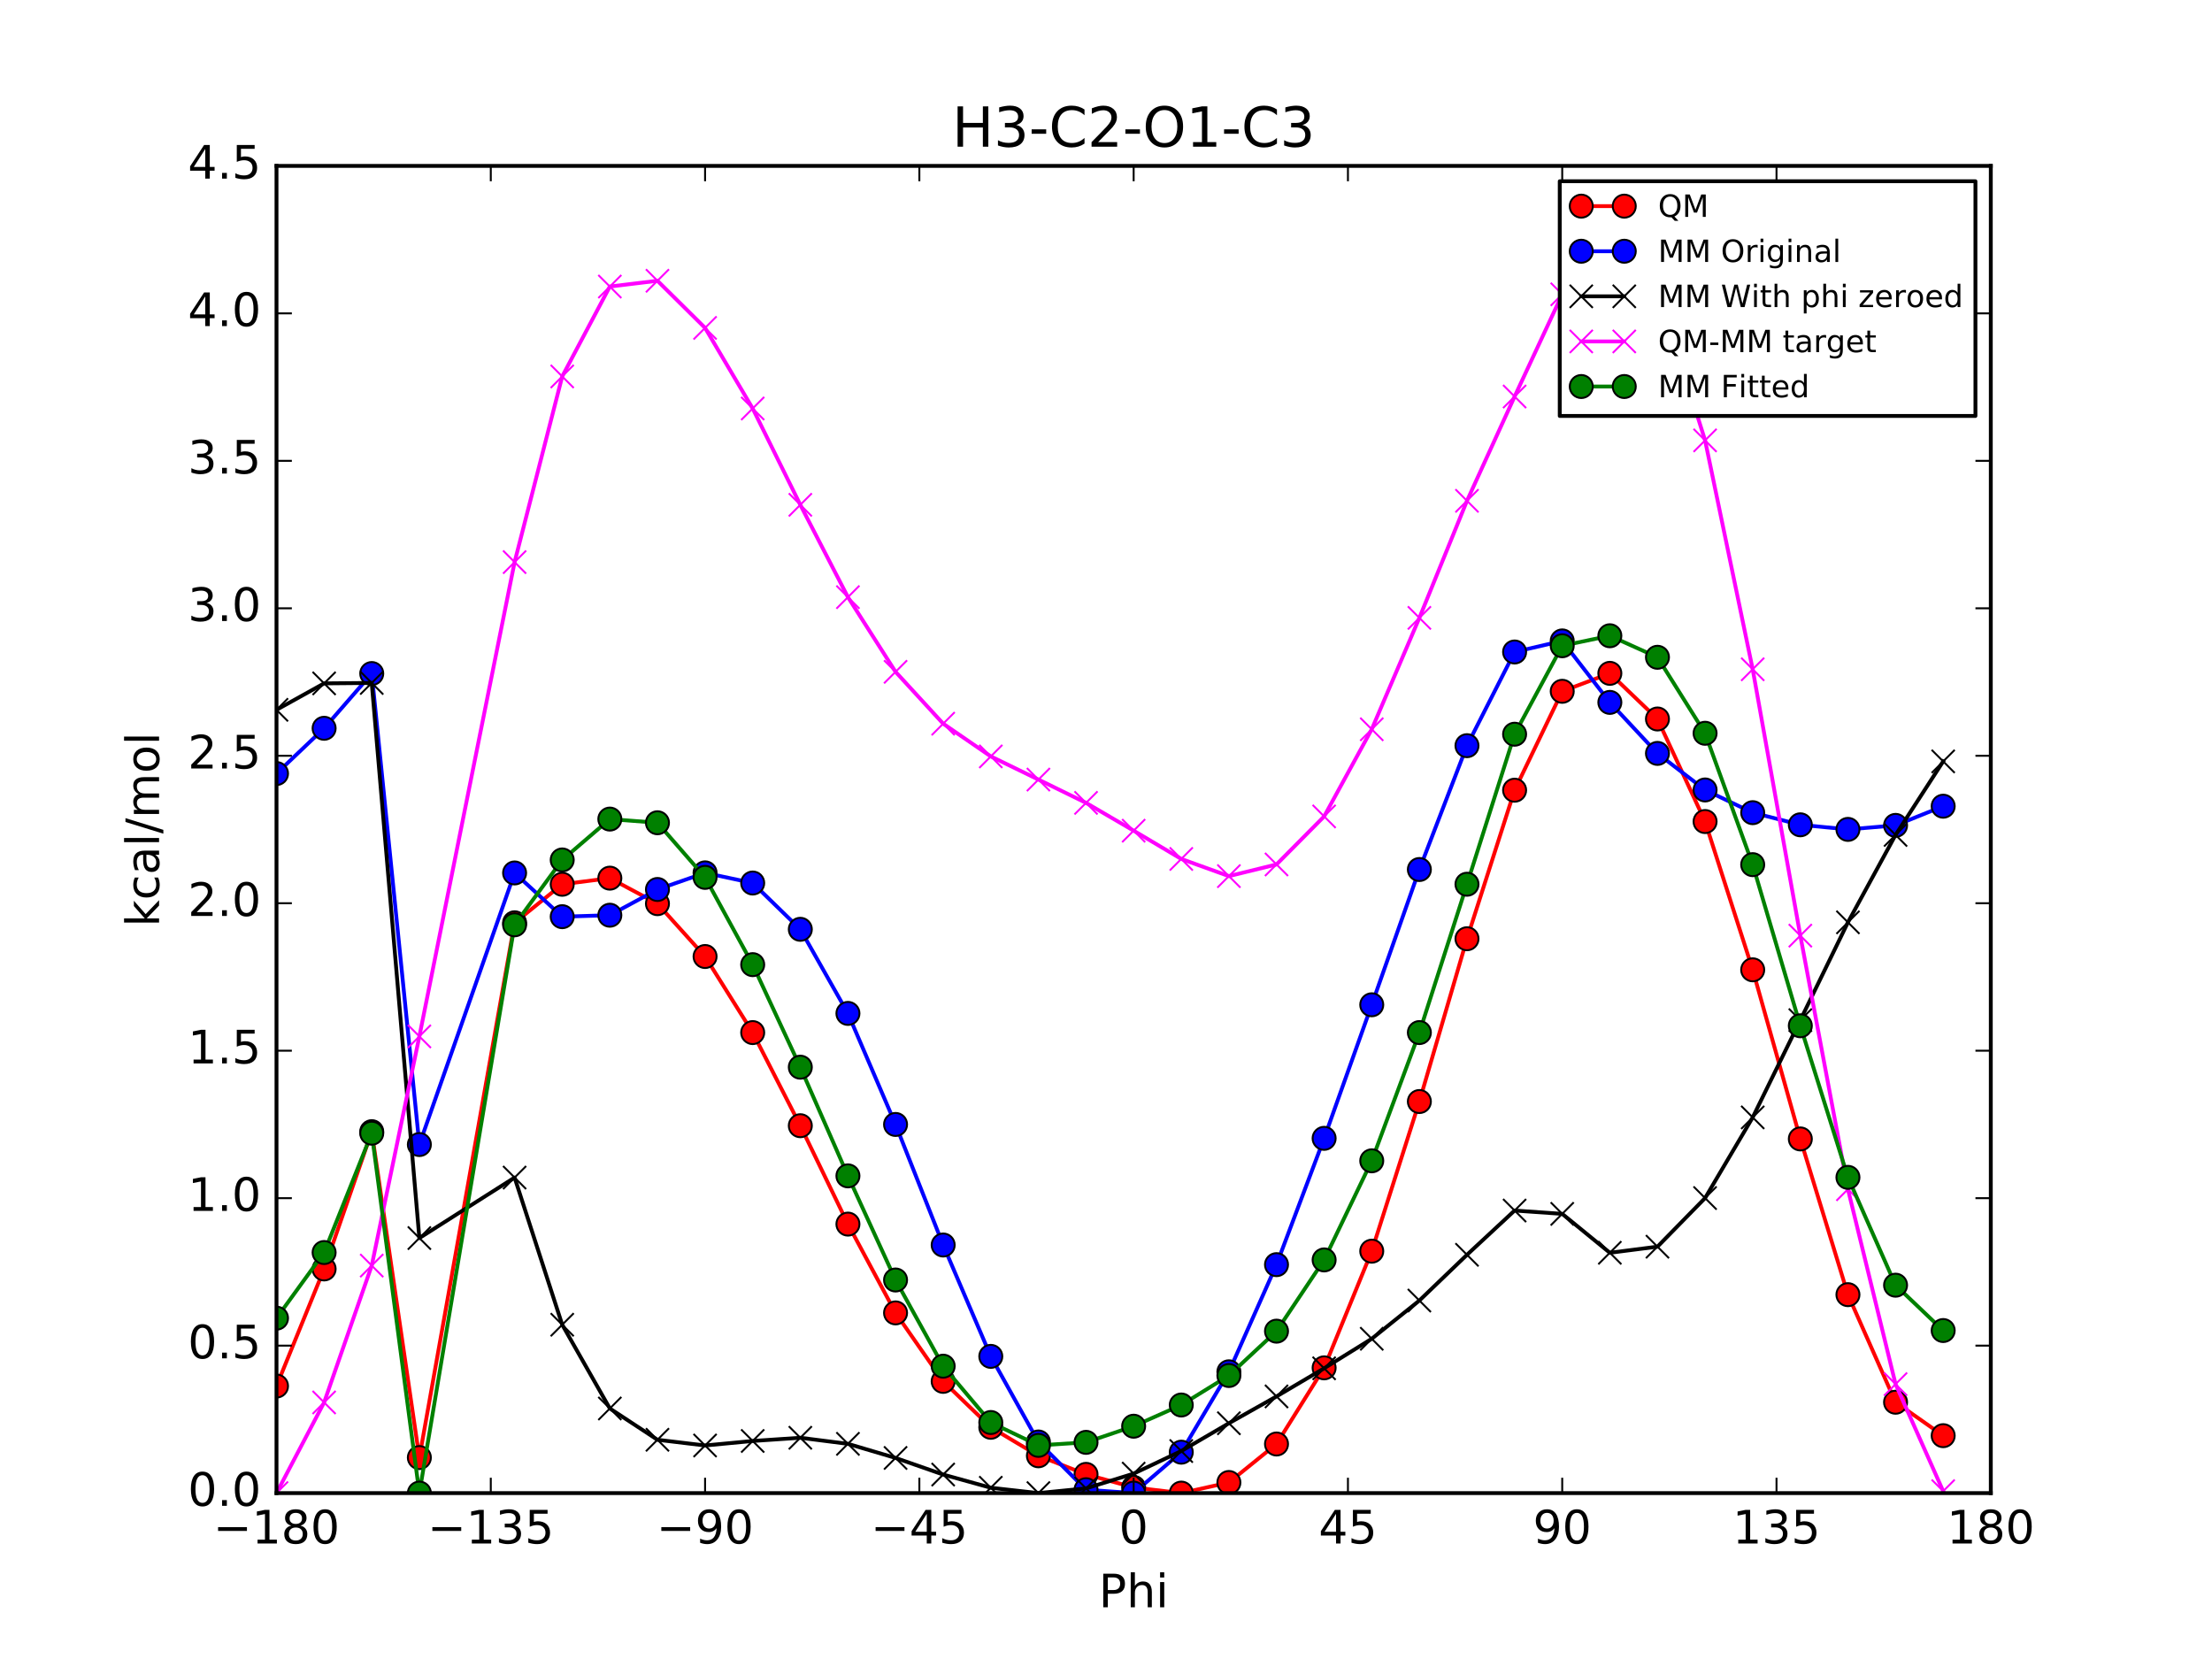 <?xml version="1.0" encoding="utf-8" standalone="no"?>
<!DOCTYPE svg PUBLIC "-//W3C//DTD SVG 1.1//EN"
  "http://www.w3.org/Graphics/SVG/1.1/DTD/svg11.dtd">
<!-- Created with matplotlib (http://matplotlib.org/) -->
<svg height="432pt" version="1.1" viewBox="0 0 576 432" width="576pt" xmlns="http://www.w3.org/2000/svg" xmlns:xlink="http://www.w3.org/1999/xlink">
 <defs>
  <style type="text/css">
*{stroke-linecap:butt;stroke-linejoin:round;stroke-miterlimit:100000;}
  </style>
 </defs>
 <g id="figure_1">
  <g id="patch_1">
   <path d="M 0 432 
L 576 432 
L 576 0 
L 0 0 
z
" style="fill:#ffffff;"/>
  </g>
  <g id="axes_1">
   <g id="patch_2">
    <path d="M 72 388.8 
L 518.4 388.8 
L 518.4 43.2 
L 72 43.2 
z
" style="fill:#ffffff;"/>
   </g>
   <g id="line2d_1">
    <path clip-path="url(#p17b19ca333)" d="M 72 360.924 
L 84.4 330.429 
L 96.8 294.682 
L 109.2 379.556 
L 134 240.294 
L 146.4 230.264 
L 158.8 228.669 
L 171.2 235.312 
L 183.6 249.072 
L 196 268.882 
L 208.4 293.134 
L 220.8 318.754 
L 233.2 341.876 
L 245.6 359.703 
L 258 371.662 
L 270.4 379.085 
L 282.8 383.923 
L 295.199 387.325 
L 307.6 388.8 
L 320 386.038 
L 332.4 376.016 
L 344.8 356.185 
L 357.2 325.803 
L 369.6 286.836 
L 382 244.446 
L 394.4 205.765 
L 406.8 180.012 
L 419.2 175.339 
L 431.6 187.221 
L 444 213.928 
L 456.4 252.538 
L 468.8 296.575 
L 481.2 337.127 
L 493.6 365.136 
L 506 373.846 
" style="fill:none;stroke:#ff0000;stroke-linecap:square;"/>
    <defs>
     <path d="M 0 3 
C 0.796 3 1.559 2.684 2.121 2.121 
C 2.684 1.559 3 0.796 3 0 
C 3 -0.796 2.684 -1.559 2.121 -2.121 
C 1.559 -2.684 0.796 -3 0 -3 
C -0.796 -3 -1.559 -2.684 -2.121 -2.121 
C -2.684 -1.559 -3 -0.796 -3 0 
C -3 0.796 -2.684 1.559 -2.121 2.121 
C -1.559 2.684 -0.796 3 0 3 
z
" id="mba917c1500" style="stroke:#000000;stroke-width:0.5;"/>
    </defs>
    <g clip-path="url(#p17b19ca333)">
     <use style="fill:#ff0000;stroke:#000000;stroke-width:0.5;" x="72" xlink:href="#mba917c1500" y="360.924"/>
     <use style="fill:#ff0000;stroke:#000000;stroke-width:0.5;" x="84.4" xlink:href="#mba917c1500" y="330.429"/>
     <use style="fill:#ff0000;stroke:#000000;stroke-width:0.5;" x="96.8" xlink:href="#mba917c1500" y="294.682"/>
     <use style="fill:#ff0000;stroke:#000000;stroke-width:0.5;" x="109.2" xlink:href="#mba917c1500" y="379.556"/>
     <use style="fill:#ff0000;stroke:#000000;stroke-width:0.5;" x="134" xlink:href="#mba917c1500" y="240.294"/>
     <use style="fill:#ff0000;stroke:#000000;stroke-width:0.5;" x="146.4" xlink:href="#mba917c1500" y="230.264"/>
     <use style="fill:#ff0000;stroke:#000000;stroke-width:0.5;" x="158.8" xlink:href="#mba917c1500" y="228.669"/>
     <use style="fill:#ff0000;stroke:#000000;stroke-width:0.5;" x="171.2" xlink:href="#mba917c1500" y="235.312"/>
     <use style="fill:#ff0000;stroke:#000000;stroke-width:0.5;" x="183.6" xlink:href="#mba917c1500" y="249.072"/>
     <use style="fill:#ff0000;stroke:#000000;stroke-width:0.5;" x="196" xlink:href="#mba917c1500" y="268.882"/>
     <use style="fill:#ff0000;stroke:#000000;stroke-width:0.5;" x="208.4" xlink:href="#mba917c1500" y="293.134"/>
     <use style="fill:#ff0000;stroke:#000000;stroke-width:0.5;" x="220.8" xlink:href="#mba917c1500" y="318.754"/>
     <use style="fill:#ff0000;stroke:#000000;stroke-width:0.5;" x="233.2" xlink:href="#mba917c1500" y="341.876"/>
     <use style="fill:#ff0000;stroke:#000000;stroke-width:0.5;" x="245.6" xlink:href="#mba917c1500" y="359.703"/>
     <use style="fill:#ff0000;stroke:#000000;stroke-width:0.5;" x="258" xlink:href="#mba917c1500" y="371.662"/>
     <use style="fill:#ff0000;stroke:#000000;stroke-width:0.5;" x="270.4" xlink:href="#mba917c1500" y="379.085"/>
     <use style="fill:#ff0000;stroke:#000000;stroke-width:0.5;" x="282.8" xlink:href="#mba917c1500" y="383.923"/>
     <use style="fill:#ff0000;stroke:#000000;stroke-width:0.5;" x="295.199" xlink:href="#mba917c1500" y="387.325"/>
     <use style="fill:#ff0000;stroke:#000000;stroke-width:0.5;" x="307.6" xlink:href="#mba917c1500" y="388.8"/>
     <use style="fill:#ff0000;stroke:#000000;stroke-width:0.5;" x="320" xlink:href="#mba917c1500" y="386.038"/>
     <use style="fill:#ff0000;stroke:#000000;stroke-width:0.5;" x="332.4" xlink:href="#mba917c1500" y="376.016"/>
     <use style="fill:#ff0000;stroke:#000000;stroke-width:0.5;" x="344.8" xlink:href="#mba917c1500" y="356.185"/>
     <use style="fill:#ff0000;stroke:#000000;stroke-width:0.5;" x="357.2" xlink:href="#mba917c1500" y="325.803"/>
     <use style="fill:#ff0000;stroke:#000000;stroke-width:0.5;" x="369.6" xlink:href="#mba917c1500" y="286.836"/>
     <use style="fill:#ff0000;stroke:#000000;stroke-width:0.5;" x="382" xlink:href="#mba917c1500" y="244.446"/>
     <use style="fill:#ff0000;stroke:#000000;stroke-width:0.5;" x="394.4" xlink:href="#mba917c1500" y="205.765"/>
     <use style="fill:#ff0000;stroke:#000000;stroke-width:0.5;" x="406.8" xlink:href="#mba917c1500" y="180.012"/>
     <use style="fill:#ff0000;stroke:#000000;stroke-width:0.5;" x="419.2" xlink:href="#mba917c1500" y="175.339"/>
     <use style="fill:#ff0000;stroke:#000000;stroke-width:0.5;" x="431.6" xlink:href="#mba917c1500" y="187.221"/>
     <use style="fill:#ff0000;stroke:#000000;stroke-width:0.5;" x="444" xlink:href="#mba917c1500" y="213.928"/>
     <use style="fill:#ff0000;stroke:#000000;stroke-width:0.5;" x="456.4" xlink:href="#mba917c1500" y="252.538"/>
     <use style="fill:#ff0000;stroke:#000000;stroke-width:0.5;" x="468.8" xlink:href="#mba917c1500" y="296.575"/>
     <use style="fill:#ff0000;stroke:#000000;stroke-width:0.5;" x="481.2" xlink:href="#mba917c1500" y="337.127"/>
     <use style="fill:#ff0000;stroke:#000000;stroke-width:0.5;" x="493.6" xlink:href="#mba917c1500" y="365.136"/>
     <use style="fill:#ff0000;stroke:#000000;stroke-width:0.5;" x="506" xlink:href="#mba917c1500" y="373.846"/>
    </g>
   </g>
   <g id="line2d_2">
    <path clip-path="url(#p17b19ca333)" d="M 72 201.429 
L 84.4 189.643 
L 96.8 175.389 
L 109.2 298.036 
L 134 227.315 
L 146.4 238.702 
L 158.8 238.32 
L 171.2 231.618 
L 183.6 227.289 
L 196 229.938 
L 208.4 241.99 
L 220.8 263.89 
L 233.2 292.806 
L 245.6 324.2 
L 258 353.198 
L 270.4 375.49 
L 282.8 387.918 
L 295.199 388.8 
L 307.6 378.143 
L 320 357.213 
L 332.4 329.312 
L 344.8 296.419 
L 357.2 261.642 
L 369.6 226.42 
L 382 194.174 
L 394.4 169.775 
L 406.8 166.892 
L 419.2 182.9 
L 431.6 196.183 
L 444 205.704 
L 456.4 211.618 
L 468.8 214.778 
L 481.2 215.973 
L 493.6 214.929 
L 506 209.933 
" style="fill:none;stroke:#0000ff;stroke-linecap:square;"/>
    <defs>
     <path d="M 0 3 
C 0.796 3 1.559 2.684 2.121 2.121 
C 2.684 1.559 3 0.796 3 0 
C 3 -0.796 2.684 -1.559 2.121 -2.121 
C 1.559 -2.684 0.796 -3 0 -3 
C -0.796 -3 -1.559 -2.684 -2.121 -2.121 
C -2.684 -1.559 -3 -0.796 -3 0 
C -3 0.796 -2.684 1.559 -2.121 2.121 
C -1.559 2.684 -0.796 3 0 3 
z
" id="m00a9b802d9" style="stroke:#000000;stroke-width:0.5;"/>
    </defs>
    <g clip-path="url(#p17b19ca333)">
     <use style="fill:#0000ff;stroke:#000000;stroke-width:0.5;" x="72" xlink:href="#m00a9b802d9" y="201.429"/>
     <use style="fill:#0000ff;stroke:#000000;stroke-width:0.5;" x="84.4" xlink:href="#m00a9b802d9" y="189.643"/>
     <use style="fill:#0000ff;stroke:#000000;stroke-width:0.5;" x="96.8" xlink:href="#m00a9b802d9" y="175.389"/>
     <use style="fill:#0000ff;stroke:#000000;stroke-width:0.5;" x="109.2" xlink:href="#m00a9b802d9" y="298.036"/>
     <use style="fill:#0000ff;stroke:#000000;stroke-width:0.5;" x="134" xlink:href="#m00a9b802d9" y="227.315"/>
     <use style="fill:#0000ff;stroke:#000000;stroke-width:0.5;" x="146.4" xlink:href="#m00a9b802d9" y="238.702"/>
     <use style="fill:#0000ff;stroke:#000000;stroke-width:0.5;" x="158.8" xlink:href="#m00a9b802d9" y="238.32"/>
     <use style="fill:#0000ff;stroke:#000000;stroke-width:0.5;" x="171.2" xlink:href="#m00a9b802d9" y="231.618"/>
     <use style="fill:#0000ff;stroke:#000000;stroke-width:0.5;" x="183.6" xlink:href="#m00a9b802d9" y="227.289"/>
     <use style="fill:#0000ff;stroke:#000000;stroke-width:0.5;" x="196" xlink:href="#m00a9b802d9" y="229.938"/>
     <use style="fill:#0000ff;stroke:#000000;stroke-width:0.5;" x="208.4" xlink:href="#m00a9b802d9" y="241.99"/>
     <use style="fill:#0000ff;stroke:#000000;stroke-width:0.5;" x="220.8" xlink:href="#m00a9b802d9" y="263.89"/>
     <use style="fill:#0000ff;stroke:#000000;stroke-width:0.5;" x="233.2" xlink:href="#m00a9b802d9" y="292.806"/>
     <use style="fill:#0000ff;stroke:#000000;stroke-width:0.5;" x="245.6" xlink:href="#m00a9b802d9" y="324.2"/>
     <use style="fill:#0000ff;stroke:#000000;stroke-width:0.5;" x="258" xlink:href="#m00a9b802d9" y="353.198"/>
     <use style="fill:#0000ff;stroke:#000000;stroke-width:0.5;" x="270.4" xlink:href="#m00a9b802d9" y="375.49"/>
     <use style="fill:#0000ff;stroke:#000000;stroke-width:0.5;" x="282.8" xlink:href="#m00a9b802d9" y="387.918"/>
     <use style="fill:#0000ff;stroke:#000000;stroke-width:0.5;" x="295.199" xlink:href="#m00a9b802d9" y="388.8"/>
     <use style="fill:#0000ff;stroke:#000000;stroke-width:0.5;" x="307.6" xlink:href="#m00a9b802d9" y="378.143"/>
     <use style="fill:#0000ff;stroke:#000000;stroke-width:0.5;" x="320" xlink:href="#m00a9b802d9" y="357.213"/>
     <use style="fill:#0000ff;stroke:#000000;stroke-width:0.5;" x="332.4" xlink:href="#m00a9b802d9" y="329.312"/>
     <use style="fill:#0000ff;stroke:#000000;stroke-width:0.5;" x="344.8" xlink:href="#m00a9b802d9" y="296.419"/>
     <use style="fill:#0000ff;stroke:#000000;stroke-width:0.5;" x="357.2" xlink:href="#m00a9b802d9" y="261.642"/>
     <use style="fill:#0000ff;stroke:#000000;stroke-width:0.5;" x="369.6" xlink:href="#m00a9b802d9" y="226.42"/>
     <use style="fill:#0000ff;stroke:#000000;stroke-width:0.5;" x="382" xlink:href="#m00a9b802d9" y="194.174"/>
     <use style="fill:#0000ff;stroke:#000000;stroke-width:0.5;" x="394.4" xlink:href="#m00a9b802d9" y="169.775"/>
     <use style="fill:#0000ff;stroke:#000000;stroke-width:0.5;" x="406.8" xlink:href="#m00a9b802d9" y="166.892"/>
     <use style="fill:#0000ff;stroke:#000000;stroke-width:0.5;" x="419.2" xlink:href="#m00a9b802d9" y="182.9"/>
     <use style="fill:#0000ff;stroke:#000000;stroke-width:0.5;" x="431.6" xlink:href="#m00a9b802d9" y="196.183"/>
     <use style="fill:#0000ff;stroke:#000000;stroke-width:0.5;" x="444" xlink:href="#m00a9b802d9" y="205.704"/>
     <use style="fill:#0000ff;stroke:#000000;stroke-width:0.5;" x="456.4" xlink:href="#m00a9b802d9" y="211.618"/>
     <use style="fill:#0000ff;stroke:#000000;stroke-width:0.5;" x="468.8" xlink:href="#m00a9b802d9" y="214.778"/>
     <use style="fill:#0000ff;stroke:#000000;stroke-width:0.5;" x="481.2" xlink:href="#m00a9b802d9" y="215.973"/>
     <use style="fill:#0000ff;stroke:#000000;stroke-width:0.5;" x="493.6" xlink:href="#m00a9b802d9" y="214.929"/>
     <use style="fill:#0000ff;stroke:#000000;stroke-width:0.5;" x="506" xlink:href="#m00a9b802d9" y="209.933"/>
    </g>
   </g>
   <g id="line2d_3">
    <path clip-path="url(#p17b19ca333)" d="M 72 184.835 
L 84.4 177.95 
L 96.8 177.838 
L 109.2 322.389 
L 134 306.636 
L 146.4 344.954 
L 158.8 366.765 
L 171.2 374.913 
L 183.6 376.399 
L 196 375.226 
L 208.4 374.391 
L 220.8 375.971 
L 233.2 379.644 
L 245.6 383.971 
L 258 387.408 
L 270.4 388.8 
L 282.8 387.571 
L 295.199 383.73 
L 307.6 377.846 
L 320 370.609 
L 332.4 363.624 
L 344.8 356.303 
L 357.2 348.611 
L 369.6 338.654 
L 382 326.749 
L 394.4 315.221 
L 406.8 316.087 
L 419.2 326.219 
L 431.6 324.632 
L 444 311.969 
L 456.4 290.969 
L 468.8 265.651 
L 481.2 240.17 
L 493.6 217.418 
L 506 198.263 
" style="fill:none;stroke:#000000;stroke-linecap:square;"/>
    <defs>
     <path d="M -3 3 
L 3 -3 
M -3 -3 
L 3 3 
" id="mcb3416c74b" style="stroke:#000000;stroke-width:0.5;"/>
    </defs>
    <g clip-path="url(#p17b19ca333)">
     <use style="stroke:#000000;stroke-width:0.5;" x="72" xlink:href="#mcb3416c74b" y="184.835"/>
     <use style="stroke:#000000;stroke-width:0.5;" x="84.4" xlink:href="#mcb3416c74b" y="177.95"/>
     <use style="stroke:#000000;stroke-width:0.5;" x="96.8" xlink:href="#mcb3416c74b" y="177.838"/>
     <use style="stroke:#000000;stroke-width:0.5;" x="109.2" xlink:href="#mcb3416c74b" y="322.389"/>
     <use style="stroke:#000000;stroke-width:0.5;" x="134" xlink:href="#mcb3416c74b" y="306.636"/>
     <use style="stroke:#000000;stroke-width:0.5;" x="146.4" xlink:href="#mcb3416c74b" y="344.954"/>
     <use style="stroke:#000000;stroke-width:0.5;" x="158.8" xlink:href="#mcb3416c74b" y="366.765"/>
     <use style="stroke:#000000;stroke-width:0.5;" x="171.2" xlink:href="#mcb3416c74b" y="374.913"/>
     <use style="stroke:#000000;stroke-width:0.5;" x="183.6" xlink:href="#mcb3416c74b" y="376.399"/>
     <use style="stroke:#000000;stroke-width:0.5;" x="196" xlink:href="#mcb3416c74b" y="375.226"/>
     <use style="stroke:#000000;stroke-width:0.5;" x="208.4" xlink:href="#mcb3416c74b" y="374.391"/>
     <use style="stroke:#000000;stroke-width:0.5;" x="220.8" xlink:href="#mcb3416c74b" y="375.971"/>
     <use style="stroke:#000000;stroke-width:0.5;" x="233.2" xlink:href="#mcb3416c74b" y="379.644"/>
     <use style="stroke:#000000;stroke-width:0.5;" x="245.6" xlink:href="#mcb3416c74b" y="383.971"/>
     <use style="stroke:#000000;stroke-width:0.5;" x="258" xlink:href="#mcb3416c74b" y="387.408"/>
     <use style="stroke:#000000;stroke-width:0.5;" x="270.4" xlink:href="#mcb3416c74b" y="388.8"/>
     <use style="stroke:#000000;stroke-width:0.5;" x="282.8" xlink:href="#mcb3416c74b" y="387.571"/>
     <use style="stroke:#000000;stroke-width:0.5;" x="295.199" xlink:href="#mcb3416c74b" y="383.73"/>
     <use style="stroke:#000000;stroke-width:0.5;" x="307.6" xlink:href="#mcb3416c74b" y="377.846"/>
     <use style="stroke:#000000;stroke-width:0.5;" x="320" xlink:href="#mcb3416c74b" y="370.609"/>
     <use style="stroke:#000000;stroke-width:0.5;" x="332.4" xlink:href="#mcb3416c74b" y="363.624"/>
     <use style="stroke:#000000;stroke-width:0.5;" x="344.8" xlink:href="#mcb3416c74b" y="356.303"/>
     <use style="stroke:#000000;stroke-width:0.5;" x="357.2" xlink:href="#mcb3416c74b" y="348.611"/>
     <use style="stroke:#000000;stroke-width:0.5;" x="369.6" xlink:href="#mcb3416c74b" y="338.654"/>
     <use style="stroke:#000000;stroke-width:0.5;" x="382" xlink:href="#mcb3416c74b" y="326.749"/>
     <use style="stroke:#000000;stroke-width:0.5;" x="394.4" xlink:href="#mcb3416c74b" y="315.221"/>
     <use style="stroke:#000000;stroke-width:0.5;" x="406.8" xlink:href="#mcb3416c74b" y="316.087"/>
     <use style="stroke:#000000;stroke-width:0.5;" x="419.2" xlink:href="#mcb3416c74b" y="326.219"/>
     <use style="stroke:#000000;stroke-width:0.5;" x="431.6" xlink:href="#mcb3416c74b" y="324.632"/>
     <use style="stroke:#000000;stroke-width:0.5;" x="444" xlink:href="#mcb3416c74b" y="311.969"/>
     <use style="stroke:#000000;stroke-width:0.5;" x="456.4" xlink:href="#mcb3416c74b" y="290.969"/>
     <use style="stroke:#000000;stroke-width:0.5;" x="468.8" xlink:href="#mcb3416c74b" y="265.651"/>
     <use style="stroke:#000000;stroke-width:0.5;" x="481.2" xlink:href="#mcb3416c74b" y="240.17"/>
     <use style="stroke:#000000;stroke-width:0.5;" x="493.6" xlink:href="#mcb3416c74b" y="217.418"/>
     <use style="stroke:#000000;stroke-width:0.5;" x="506" xlink:href="#mcb3416c74b" y="198.263"/>
    </g>
   </g>
   <g id="line2d_4">
    <path clip-path="url(#p17b19ca333)" d="M 72 388.8 
L 84.4 365.191 
L 96.8 329.557 
L 109.2 269.879 
L 134 146.37 
L 146.4 98.022 
L 158.8 74.615 
L 171.2 73.11 
L 183.6 85.385 
L 196 106.368 
L 208.4 131.455 
L 220.8 155.495 
L 233.2 174.943 
L 245.6 188.444 
L 258 196.966 
L 270.4 202.997 
L 282.8 209.064 
L 295.199 216.306 
L 307.6 223.666 
L 320 228.142 
L 332.4 225.103 
L 344.8 212.594 
L 357.2 189.904 
L 369.6 160.894 
L 382 130.408 
L 394.4 103.255 
L 406.8 76.637 
L 419.2 61.832 
L 431.6 75.301 
L 444 114.671 
L 456.4 174.281 
L 468.8 243.636 
L 481.2 309.668 
L 493.6 360.429 
L 506 388.295 
" style="fill:none;stroke:#ff00ff;stroke-linecap:square;"/>
    <defs>
     <path d="M -3 3 
L 3 -3 
M -3 -3 
L 3 3 
" id="mcf1b76f864" style="stroke:#ff00ff;stroke-width:0.5;"/>
    </defs>
    <g clip-path="url(#p17b19ca333)">
     <use style="fill:#ff00ff;stroke:#ff00ff;stroke-width:0.5;" x="72" xlink:href="#mcf1b76f864" y="388.8"/>
     <use style="fill:#ff00ff;stroke:#ff00ff;stroke-width:0.5;" x="84.4" xlink:href="#mcf1b76f864" y="365.191"/>
     <use style="fill:#ff00ff;stroke:#ff00ff;stroke-width:0.5;" x="96.8" xlink:href="#mcf1b76f864" y="329.557"/>
     <use style="fill:#ff00ff;stroke:#ff00ff;stroke-width:0.5;" x="109.2" xlink:href="#mcf1b76f864" y="269.879"/>
     <use style="fill:#ff00ff;stroke:#ff00ff;stroke-width:0.5;" x="134" xlink:href="#mcf1b76f864" y="146.37"/>
     <use style="fill:#ff00ff;stroke:#ff00ff;stroke-width:0.5;" x="146.4" xlink:href="#mcf1b76f864" y="98.022"/>
     <use style="fill:#ff00ff;stroke:#ff00ff;stroke-width:0.5;" x="158.8" xlink:href="#mcf1b76f864" y="74.615"/>
     <use style="fill:#ff00ff;stroke:#ff00ff;stroke-width:0.5;" x="171.2" xlink:href="#mcf1b76f864" y="73.11"/>
     <use style="fill:#ff00ff;stroke:#ff00ff;stroke-width:0.5;" x="183.6" xlink:href="#mcf1b76f864" y="85.385"/>
     <use style="fill:#ff00ff;stroke:#ff00ff;stroke-width:0.5;" x="196" xlink:href="#mcf1b76f864" y="106.368"/>
     <use style="fill:#ff00ff;stroke:#ff00ff;stroke-width:0.5;" x="208.4" xlink:href="#mcf1b76f864" y="131.455"/>
     <use style="fill:#ff00ff;stroke:#ff00ff;stroke-width:0.5;" x="220.8" xlink:href="#mcf1b76f864" y="155.495"/>
     <use style="fill:#ff00ff;stroke:#ff00ff;stroke-width:0.5;" x="233.2" xlink:href="#mcf1b76f864" y="174.943"/>
     <use style="fill:#ff00ff;stroke:#ff00ff;stroke-width:0.5;" x="245.6" xlink:href="#mcf1b76f864" y="188.444"/>
     <use style="fill:#ff00ff;stroke:#ff00ff;stroke-width:0.5;" x="258" xlink:href="#mcf1b76f864" y="196.966"/>
     <use style="fill:#ff00ff;stroke:#ff00ff;stroke-width:0.5;" x="270.4" xlink:href="#mcf1b76f864" y="202.997"/>
     <use style="fill:#ff00ff;stroke:#ff00ff;stroke-width:0.5;" x="282.8" xlink:href="#mcf1b76f864" y="209.064"/>
     <use style="fill:#ff00ff;stroke:#ff00ff;stroke-width:0.5;" x="295.199" xlink:href="#mcf1b76f864" y="216.306"/>
     <use style="fill:#ff00ff;stroke:#ff00ff;stroke-width:0.5;" x="307.6" xlink:href="#mcf1b76f864" y="223.666"/>
     <use style="fill:#ff00ff;stroke:#ff00ff;stroke-width:0.5;" x="320" xlink:href="#mcf1b76f864" y="228.142"/>
     <use style="fill:#ff00ff;stroke:#ff00ff;stroke-width:0.5;" x="332.4" xlink:href="#mcf1b76f864" y="225.103"/>
     <use style="fill:#ff00ff;stroke:#ff00ff;stroke-width:0.5;" x="344.8" xlink:href="#mcf1b76f864" y="212.594"/>
     <use style="fill:#ff00ff;stroke:#ff00ff;stroke-width:0.5;" x="357.2" xlink:href="#mcf1b76f864" y="189.904"/>
     <use style="fill:#ff00ff;stroke:#ff00ff;stroke-width:0.5;" x="369.6" xlink:href="#mcf1b76f864" y="160.894"/>
     <use style="fill:#ff00ff;stroke:#ff00ff;stroke-width:0.5;" x="382" xlink:href="#mcf1b76f864" y="130.408"/>
     <use style="fill:#ff00ff;stroke:#ff00ff;stroke-width:0.5;" x="394.4" xlink:href="#mcf1b76f864" y="103.255"/>
     <use style="fill:#ff00ff;stroke:#ff00ff;stroke-width:0.5;" x="406.8" xlink:href="#mcf1b76f864" y="76.637"/>
     <use style="fill:#ff00ff;stroke:#ff00ff;stroke-width:0.5;" x="419.2" xlink:href="#mcf1b76f864" y="61.832"/>
     <use style="fill:#ff00ff;stroke:#ff00ff;stroke-width:0.5;" x="431.6" xlink:href="#mcf1b76f864" y="75.301"/>
     <use style="fill:#ff00ff;stroke:#ff00ff;stroke-width:0.5;" x="444" xlink:href="#mcf1b76f864" y="114.671"/>
     <use style="fill:#ff00ff;stroke:#ff00ff;stroke-width:0.5;" x="456.4" xlink:href="#mcf1b76f864" y="174.281"/>
     <use style="fill:#ff00ff;stroke:#ff00ff;stroke-width:0.5;" x="468.8" xlink:href="#mcf1b76f864" y="243.636"/>
     <use style="fill:#ff00ff;stroke:#ff00ff;stroke-width:0.5;" x="481.2" xlink:href="#mcf1b76f864" y="309.668"/>
     <use style="fill:#ff00ff;stroke:#ff00ff;stroke-width:0.5;" x="493.6" xlink:href="#mcf1b76f864" y="360.429"/>
     <use style="fill:#ff00ff;stroke:#ff00ff;stroke-width:0.5;" x="506" xlink:href="#mcf1b76f864" y="388.295"/>
    </g>
   </g>
   <g id="line2d_5">
    <path clip-path="url(#p17b19ca333)" d="M 72 343.248 
L 84.4 326.154 
L 96.8 295.08 
L 109.2 388.8 
L 134 240.82 
L 146.4 223.929 
L 158.8 213.288 
L 171.2 214.245 
L 183.6 228.467 
L 196 251.191 
L 208.4 277.892 
L 220.8 306.195 
L 233.2 333.309 
L 245.6 355.751 
L 258 370.416 
L 270.4 376.371 
L 282.8 375.584 
L 295.199 371.382 
L 307.6 365.859 
L 320 358.18 
L 332.4 346.632 
L 344.8 328.083 
L 357.2 302.275 
L 369.6 268.878 
L 382 230.251 
L 394.4 191.187 
L 406.8 168.155 
L 419.2 165.55 
L 431.6 171.155 
L 444 190.943 
L 456.4 225.153 
L 468.8 267.107 
L 481.2 306.582 
L 493.6 334.661 
L 506 346.468 
" style="fill:none;stroke:#008000;stroke-linecap:square;"/>
    <defs>
     <path d="M 0 3 
C 0.796 3 1.559 2.684 2.121 2.121 
C 2.684 1.559 3 0.796 3 0 
C 3 -0.796 2.684 -1.559 2.121 -2.121 
C 1.559 -2.684 0.796 -3 0 -3 
C -0.796 -3 -1.559 -2.684 -2.121 -2.121 
C -2.684 -1.559 -3 -0.796 -3 0 
C -3 0.796 -2.684 1.559 -2.121 2.121 
C -1.559 2.684 -0.796 3 0 3 
z
" id="m5d71d1ae09" style="stroke:#000000;stroke-width:0.5;"/>
    </defs>
    <g clip-path="url(#p17b19ca333)">
     <use style="fill:#008000;stroke:#000000;stroke-width:0.5;" x="72" xlink:href="#m5d71d1ae09" y="343.248"/>
     <use style="fill:#008000;stroke:#000000;stroke-width:0.5;" x="84.4" xlink:href="#m5d71d1ae09" y="326.154"/>
     <use style="fill:#008000;stroke:#000000;stroke-width:0.5;" x="96.8" xlink:href="#m5d71d1ae09" y="295.08"/>
     <use style="fill:#008000;stroke:#000000;stroke-width:0.5;" x="109.2" xlink:href="#m5d71d1ae09" y="388.8"/>
     <use style="fill:#008000;stroke:#000000;stroke-width:0.5;" x="134" xlink:href="#m5d71d1ae09" y="240.82"/>
     <use style="fill:#008000;stroke:#000000;stroke-width:0.5;" x="146.4" xlink:href="#m5d71d1ae09" y="223.929"/>
     <use style="fill:#008000;stroke:#000000;stroke-width:0.5;" x="158.8" xlink:href="#m5d71d1ae09" y="213.288"/>
     <use style="fill:#008000;stroke:#000000;stroke-width:0.5;" x="171.2" xlink:href="#m5d71d1ae09" y="214.245"/>
     <use style="fill:#008000;stroke:#000000;stroke-width:0.5;" x="183.6" xlink:href="#m5d71d1ae09" y="228.467"/>
     <use style="fill:#008000;stroke:#000000;stroke-width:0.5;" x="196" xlink:href="#m5d71d1ae09" y="251.191"/>
     <use style="fill:#008000;stroke:#000000;stroke-width:0.5;" x="208.4" xlink:href="#m5d71d1ae09" y="277.892"/>
     <use style="fill:#008000;stroke:#000000;stroke-width:0.5;" x="220.8" xlink:href="#m5d71d1ae09" y="306.195"/>
     <use style="fill:#008000;stroke:#000000;stroke-width:0.5;" x="233.2" xlink:href="#m5d71d1ae09" y="333.309"/>
     <use style="fill:#008000;stroke:#000000;stroke-width:0.5;" x="245.6" xlink:href="#m5d71d1ae09" y="355.751"/>
     <use style="fill:#008000;stroke:#000000;stroke-width:0.5;" x="258" xlink:href="#m5d71d1ae09" y="370.416"/>
     <use style="fill:#008000;stroke:#000000;stroke-width:0.5;" x="270.4" xlink:href="#m5d71d1ae09" y="376.371"/>
     <use style="fill:#008000;stroke:#000000;stroke-width:0.5;" x="282.8" xlink:href="#m5d71d1ae09" y="375.584"/>
     <use style="fill:#008000;stroke:#000000;stroke-width:0.5;" x="295.199" xlink:href="#m5d71d1ae09" y="371.382"/>
     <use style="fill:#008000;stroke:#000000;stroke-width:0.5;" x="307.6" xlink:href="#m5d71d1ae09" y="365.859"/>
     <use style="fill:#008000;stroke:#000000;stroke-width:0.5;" x="320" xlink:href="#m5d71d1ae09" y="358.18"/>
     <use style="fill:#008000;stroke:#000000;stroke-width:0.5;" x="332.4" xlink:href="#m5d71d1ae09" y="346.632"/>
     <use style="fill:#008000;stroke:#000000;stroke-width:0.5;" x="344.8" xlink:href="#m5d71d1ae09" y="328.083"/>
     <use style="fill:#008000;stroke:#000000;stroke-width:0.5;" x="357.2" xlink:href="#m5d71d1ae09" y="302.275"/>
     <use style="fill:#008000;stroke:#000000;stroke-width:0.5;" x="369.6" xlink:href="#m5d71d1ae09" y="268.878"/>
     <use style="fill:#008000;stroke:#000000;stroke-width:0.5;" x="382" xlink:href="#m5d71d1ae09" y="230.251"/>
     <use style="fill:#008000;stroke:#000000;stroke-width:0.5;" x="394.4" xlink:href="#m5d71d1ae09" y="191.187"/>
     <use style="fill:#008000;stroke:#000000;stroke-width:0.5;" x="406.8" xlink:href="#m5d71d1ae09" y="168.155"/>
     <use style="fill:#008000;stroke:#000000;stroke-width:0.5;" x="419.2" xlink:href="#m5d71d1ae09" y="165.55"/>
     <use style="fill:#008000;stroke:#000000;stroke-width:0.5;" x="431.6" xlink:href="#m5d71d1ae09" y="171.155"/>
     <use style="fill:#008000;stroke:#000000;stroke-width:0.5;" x="444" xlink:href="#m5d71d1ae09" y="190.943"/>
     <use style="fill:#008000;stroke:#000000;stroke-width:0.5;" x="456.4" xlink:href="#m5d71d1ae09" y="225.153"/>
     <use style="fill:#008000;stroke:#000000;stroke-width:0.5;" x="468.8" xlink:href="#m5d71d1ae09" y="267.107"/>
     <use style="fill:#008000;stroke:#000000;stroke-width:0.5;" x="481.2" xlink:href="#m5d71d1ae09" y="306.582"/>
     <use style="fill:#008000;stroke:#000000;stroke-width:0.5;" x="493.6" xlink:href="#m5d71d1ae09" y="334.661"/>
     <use style="fill:#008000;stroke:#000000;stroke-width:0.5;" x="506" xlink:href="#m5d71d1ae09" y="346.468"/>
    </g>
   </g>
   <g id="patch_3">
    <path d="M 72 388.8 
L 72 43.2 
" style="fill:none;stroke:#000000;stroke-linecap:square;stroke-linejoin:miter;"/>
   </g>
   <g id="patch_4">
    <path d="M 72 43.2 
L 518.4 43.2 
" style="fill:none;stroke:#000000;stroke-linecap:square;stroke-linejoin:miter;"/>
   </g>
   <g id="patch_5">
    <path d="M 72 388.8 
L 518.4 388.8 
" style="fill:none;stroke:#000000;stroke-linecap:square;stroke-linejoin:miter;"/>
   </g>
   <g id="patch_6">
    <path d="M 518.4 388.8 
L 518.4 43.2 
" style="fill:none;stroke:#000000;stroke-linecap:square;stroke-linejoin:miter;"/>
   </g>
   <g id="matplotlib.axis_1">
    <g id="xtick_1">
     <g id="line2d_6">
      <defs>
       <path d="M 0 0 
L 0 -4 
" id="md61d0f842a" style="stroke:#000000;stroke-width:0.5;"/>
      </defs>
      <g>
       <use style="stroke:#000000;stroke-width:0.5;" x="72.0" xlink:href="#md61d0f842a" y="388.8"/>
      </g>
     </g>
     <g id="line2d_7">
      <defs>
       <path d="M 0 0 
L 0 4 
" id="m6650dc7d09" style="stroke:#000000;stroke-width:0.5;"/>
      </defs>
      <g>
       <use style="stroke:#000000;stroke-width:0.5;" x="72.0" xlink:href="#m6650dc7d09" y="43.2"/>
      </g>
     </g>
     <g id="text_1">
      <!-- −180 -->
      <defs>
       <path d="M 12.406 8.297 
L 28.516 8.297 
L 28.516 63.922 
L 10.984 60.406 
L 10.984 69.391 
L 28.422 72.906 
L 38.281 72.906 
L 38.281 8.297 
L 54.391 8.297 
L 54.391 0 
L 12.406 0 
z
" id="BitstreamVeraSans-Roman-31"/>
       <path d="M 10.594 35.5 
L 73.188 35.5 
L 73.188 27.203 
L 10.594 27.203 
z
" id="BitstreamVeraSans-Roman-2212"/>
       <path d="M 31.781 34.625 
Q 24.75 34.625 20.719 30.859 
Q 16.703 27.094 16.703 20.516 
Q 16.703 13.922 20.719 10.156 
Q 24.75 6.391 31.781 6.391 
Q 38.812 6.391 42.859 10.172 
Q 46.922 13.969 46.922 20.516 
Q 46.922 27.094 42.891 30.859 
Q 38.875 34.625 31.781 34.625 
M 21.922 38.812 
Q 15.578 40.375 12.031 44.719 
Q 8.5 49.078 8.5 55.328 
Q 8.5 64.062 14.719 69.141 
Q 20.953 74.219 31.781 74.219 
Q 42.672 74.219 48.875 69.141 
Q 55.078 64.062 55.078 55.328 
Q 55.078 49.078 51.531 44.719 
Q 48 40.375 41.703 38.812 
Q 48.828 37.156 52.797 32.312 
Q 56.781 27.484 56.781 20.516 
Q 56.781 9.906 50.312 4.234 
Q 43.844 -1.422 31.781 -1.422 
Q 19.734 -1.422 13.25 4.234 
Q 6.781 9.906 6.781 20.516 
Q 6.781 27.484 10.781 32.312 
Q 14.797 37.156 21.922 38.812 
M 18.312 54.391 
Q 18.312 48.734 21.844 45.562 
Q 25.391 42.391 31.781 42.391 
Q 38.141 42.391 41.719 45.562 
Q 45.312 48.734 45.312 54.391 
Q 45.312 60.062 41.719 63.234 
Q 38.141 66.406 31.781 66.406 
Q 25.391 66.406 21.844 63.234 
Q 18.312 60.062 18.312 54.391 
" id="BitstreamVeraSans-Roman-38"/>
       <path d="M 31.781 66.406 
Q 24.172 66.406 20.328 58.906 
Q 16.5 51.422 16.5 36.375 
Q 16.5 21.391 20.328 13.891 
Q 24.172 6.391 31.781 6.391 
Q 39.453 6.391 43.281 13.891 
Q 47.125 21.391 47.125 36.375 
Q 47.125 51.422 43.281 58.906 
Q 39.453 66.406 31.781 66.406 
M 31.781 74.219 
Q 44.047 74.219 50.516 64.516 
Q 56.984 54.828 56.984 36.375 
Q 56.984 17.969 50.516 8.266 
Q 44.047 -1.422 31.781 -1.422 
Q 19.531 -1.422 13.062 8.266 
Q 6.594 17.969 6.594 36.375 
Q 6.594 54.828 13.062 64.516 
Q 19.531 74.219 31.781 74.219 
" id="BitstreamVeraSans-Roman-30"/>
      </defs>
      <g transform="translate(55.52 401.918)scale(0.12 -0.12)">
       <use xlink:href="#BitstreamVeraSans-Roman-2212"/>
       <use x="83.789" xlink:href="#BitstreamVeraSans-Roman-31"/>
       <use x="147.412" xlink:href="#BitstreamVeraSans-Roman-38"/>
       <use x="211.035" xlink:href="#BitstreamVeraSans-Roman-30"/>
      </g>
     </g>
    </g>
    <g id="xtick_2">
     <g id="line2d_8">
      <g>
       <use style="stroke:#000000;stroke-width:0.5;" x="127.8" xlink:href="#md61d0f842a" y="388.8"/>
      </g>
     </g>
     <g id="line2d_9">
      <g>
       <use style="stroke:#000000;stroke-width:0.5;" x="127.8" xlink:href="#m6650dc7d09" y="43.2"/>
      </g>
     </g>
     <g id="text_2">
      <!-- −135 -->
      <defs>
       <path d="M 40.578 39.312 
Q 47.656 37.797 51.625 33 
Q 55.609 28.219 55.609 21.188 
Q 55.609 10.406 48.188 4.484 
Q 40.766 -1.422 27.094 -1.422 
Q 22.516 -1.422 17.656 -0.516 
Q 12.797 0.391 7.625 2.203 
L 7.625 11.719 
Q 11.719 9.328 16.594 8.109 
Q 21.484 6.891 26.812 6.891 
Q 36.078 6.891 40.938 10.547 
Q 45.797 14.203 45.797 21.188 
Q 45.797 27.641 41.281 31.266 
Q 36.766 34.906 28.719 34.906 
L 20.219 34.906 
L 20.219 43.016 
L 29.109 43.016 
Q 36.375 43.016 40.234 45.922 
Q 44.094 48.828 44.094 54.297 
Q 44.094 59.906 40.109 62.906 
Q 36.141 65.922 28.719 65.922 
Q 24.656 65.922 20.016 65.031 
Q 15.375 64.156 9.812 62.312 
L 9.812 71.094 
Q 15.438 72.656 20.344 73.438 
Q 25.25 74.219 29.594 74.219 
Q 40.828 74.219 47.359 69.109 
Q 53.906 64.016 53.906 55.328 
Q 53.906 49.266 50.438 45.094 
Q 46.969 40.922 40.578 39.312 
" id="BitstreamVeraSans-Roman-33"/>
       <path d="M 10.797 72.906 
L 49.516 72.906 
L 49.516 64.594 
L 19.828 64.594 
L 19.828 46.734 
Q 21.969 47.469 24.109 47.828 
Q 26.266 48.188 28.422 48.188 
Q 40.625 48.188 47.75 41.5 
Q 54.891 34.812 54.891 23.391 
Q 54.891 11.625 47.562 5.094 
Q 40.234 -1.422 26.906 -1.422 
Q 22.312 -1.422 17.547 -0.641 
Q 12.797 0.141 7.719 1.703 
L 7.719 11.625 
Q 12.109 9.234 16.797 8.062 
Q 21.484 6.891 26.703 6.891 
Q 35.156 6.891 40.078 11.328 
Q 45.016 15.766 45.016 23.391 
Q 45.016 31 40.078 35.438 
Q 35.156 39.891 26.703 39.891 
Q 22.75 39.891 18.812 39.016 
Q 14.891 38.141 10.797 36.281 
z
" id="BitstreamVeraSans-Roman-35"/>
      </defs>
      <g transform="translate(111.32 401.918)scale(0.12 -0.12)">
       <use xlink:href="#BitstreamVeraSans-Roman-2212"/>
       <use x="83.789" xlink:href="#BitstreamVeraSans-Roman-31"/>
       <use x="147.412" xlink:href="#BitstreamVeraSans-Roman-33"/>
       <use x="211.035" xlink:href="#BitstreamVeraSans-Roman-35"/>
      </g>
     </g>
    </g>
    <g id="xtick_3">
     <g id="line2d_10">
      <g>
       <use style="stroke:#000000;stroke-width:0.5;" x="183.6" xlink:href="#md61d0f842a" y="388.8"/>
      </g>
     </g>
     <g id="line2d_11">
      <g>
       <use style="stroke:#000000;stroke-width:0.5;" x="183.6" xlink:href="#m6650dc7d09" y="43.2"/>
      </g>
     </g>
     <g id="text_3">
      <!-- −90 -->
      <defs>
       <path d="M 10.984 1.516 
L 10.984 10.5 
Q 14.703 8.734 18.5 7.812 
Q 22.312 6.891 25.984 6.891 
Q 35.75 6.891 40.891 13.453 
Q 46.047 20.016 46.781 33.406 
Q 43.953 29.203 39.594 26.953 
Q 35.25 24.703 29.984 24.703 
Q 19.047 24.703 12.672 31.312 
Q 6.297 37.938 6.297 49.422 
Q 6.297 60.641 12.938 67.422 
Q 19.578 74.219 30.609 74.219 
Q 43.266 74.219 49.922 64.516 
Q 56.594 54.828 56.594 36.375 
Q 56.594 19.141 48.406 8.859 
Q 40.234 -1.422 26.422 -1.422 
Q 22.703 -1.422 18.891 -0.688 
Q 15.094 0.047 10.984 1.516 
M 30.609 32.422 
Q 37.25 32.422 41.125 36.953 
Q 45.016 41.5 45.016 49.422 
Q 45.016 57.281 41.125 61.844 
Q 37.25 66.406 30.609 66.406 
Q 23.969 66.406 20.094 61.844 
Q 16.219 57.281 16.219 49.422 
Q 16.219 41.5 20.094 36.953 
Q 23.969 32.422 30.609 32.422 
" id="BitstreamVeraSans-Roman-39"/>
      </defs>
      <g transform="translate(170.937 401.918)scale(0.12 -0.12)">
       <use xlink:href="#BitstreamVeraSans-Roman-2212"/>
       <use x="83.789" xlink:href="#BitstreamVeraSans-Roman-39"/>
       <use x="147.412" xlink:href="#BitstreamVeraSans-Roman-30"/>
      </g>
     </g>
    </g>
    <g id="xtick_4">
     <g id="line2d_12">
      <g>
       <use style="stroke:#000000;stroke-width:0.5;" x="239.4" xlink:href="#md61d0f842a" y="388.8"/>
      </g>
     </g>
     <g id="line2d_13">
      <g>
       <use style="stroke:#000000;stroke-width:0.5;" x="239.4" xlink:href="#m6650dc7d09" y="43.2"/>
      </g>
     </g>
     <g id="text_4">
      <!-- −45 -->
      <defs>
       <path d="M 37.797 64.312 
L 12.891 25.391 
L 37.797 25.391 
z
M 35.203 72.906 
L 47.609 72.906 
L 47.609 25.391 
L 58.016 25.391 
L 58.016 17.188 
L 47.609 17.188 
L 47.609 0 
L 37.797 0 
L 37.797 17.188 
L 4.891 17.188 
L 4.891 26.703 
z
" id="BitstreamVeraSans-Roman-34"/>
      </defs>
      <g transform="translate(226.737 401.918)scale(0.12 -0.12)">
       <use xlink:href="#BitstreamVeraSans-Roman-2212"/>
       <use x="83.789" xlink:href="#BitstreamVeraSans-Roman-34"/>
       <use x="147.412" xlink:href="#BitstreamVeraSans-Roman-35"/>
      </g>
     </g>
    </g>
    <g id="xtick_5">
     <g id="line2d_14">
      <g>
       <use style="stroke:#000000;stroke-width:0.5;" x="295.2" xlink:href="#md61d0f842a" y="388.8"/>
      </g>
     </g>
     <g id="line2d_15">
      <g>
       <use style="stroke:#000000;stroke-width:0.5;" x="295.2" xlink:href="#m6650dc7d09" y="43.2"/>
      </g>
     </g>
     <g id="text_5">
      <!-- 0 -->
      <g transform="translate(291.382 401.918)scale(0.12 -0.12)">
       <use xlink:href="#BitstreamVeraSans-Roman-30"/>
      </g>
     </g>
    </g>
    <g id="xtick_6">
     <g id="line2d_16">
      <g>
       <use style="stroke:#000000;stroke-width:0.5;" x="351.0" xlink:href="#md61d0f842a" y="388.8"/>
      </g>
     </g>
     <g id="line2d_17">
      <g>
       <use style="stroke:#000000;stroke-width:0.5;" x="351.0" xlink:href="#m6650dc7d09" y="43.2"/>
      </g>
     </g>
     <g id="text_6">
      <!-- 45 -->
      <g transform="translate(343.365 401.918)scale(0.12 -0.12)">
       <use xlink:href="#BitstreamVeraSans-Roman-34"/>
       <use x="63.623" xlink:href="#BitstreamVeraSans-Roman-35"/>
      </g>
     </g>
    </g>
    <g id="xtick_7">
     <g id="line2d_18">
      <g>
       <use style="stroke:#000000;stroke-width:0.5;" x="406.8" xlink:href="#md61d0f842a" y="388.8"/>
      </g>
     </g>
     <g id="line2d_19">
      <g>
       <use style="stroke:#000000;stroke-width:0.5;" x="406.8" xlink:href="#m6650dc7d09" y="43.2"/>
      </g>
     </g>
     <g id="text_7">
      <!-- 90 -->
      <g transform="translate(399.165 401.918)scale(0.12 -0.12)">
       <use xlink:href="#BitstreamVeraSans-Roman-39"/>
       <use x="63.623" xlink:href="#BitstreamVeraSans-Roman-30"/>
      </g>
     </g>
    </g>
    <g id="xtick_8">
     <g id="line2d_20">
      <g>
       <use style="stroke:#000000;stroke-width:0.5;" x="462.6" xlink:href="#md61d0f842a" y="388.8"/>
      </g>
     </g>
     <g id="line2d_21">
      <g>
       <use style="stroke:#000000;stroke-width:0.5;" x="462.6" xlink:href="#m6650dc7d09" y="43.2"/>
      </g>
     </g>
     <g id="text_8">
      <!-- 135 -->
      <g transform="translate(451.147 401.918)scale(0.12 -0.12)">
       <use xlink:href="#BitstreamVeraSans-Roman-31"/>
       <use x="63.623" xlink:href="#BitstreamVeraSans-Roman-33"/>
       <use x="127.246" xlink:href="#BitstreamVeraSans-Roman-35"/>
      </g>
     </g>
    </g>
    <g id="xtick_9">
     <g id="line2d_22">
      <g>
       <use style="stroke:#000000;stroke-width:0.5;" x="518.4" xlink:href="#md61d0f842a" y="388.8"/>
      </g>
     </g>
     <g id="line2d_23">
      <g>
       <use style="stroke:#000000;stroke-width:0.5;" x="518.4" xlink:href="#m6650dc7d09" y="43.2"/>
      </g>
     </g>
     <g id="text_9">
      <!-- 180 -->
      <g transform="translate(506.947 401.918)scale(0.12 -0.12)">
       <use xlink:href="#BitstreamVeraSans-Roman-31"/>
       <use x="63.623" xlink:href="#BitstreamVeraSans-Roman-38"/>
       <use x="127.246" xlink:href="#BitstreamVeraSans-Roman-30"/>
      </g>
     </g>
    </g>
    <g id="text_10">
     <!-- Phi -->
     <defs>
      <path d="M 9.422 54.688 
L 18.406 54.688 
L 18.406 0 
L 9.422 0 
z
M 9.422 75.984 
L 18.406 75.984 
L 18.406 64.594 
L 9.422 64.594 
z
" id="BitstreamVeraSans-Roman-69"/>
      <path d="M 54.891 33.016 
L 54.891 0 
L 45.906 0 
L 45.906 32.719 
Q 45.906 40.484 42.875 44.328 
Q 39.844 48.188 33.797 48.188 
Q 26.516 48.188 22.312 43.547 
Q 18.109 38.922 18.109 30.906 
L 18.109 0 
L 9.078 0 
L 9.078 75.984 
L 18.109 75.984 
L 18.109 46.188 
Q 21.344 51.125 25.703 53.562 
Q 30.078 56 35.797 56 
Q 45.219 56 50.047 50.172 
Q 54.891 44.344 54.891 33.016 
" id="BitstreamVeraSans-Roman-68"/>
      <path d="M 19.672 64.797 
L 19.672 37.406 
L 32.078 37.406 
Q 38.969 37.406 42.719 40.969 
Q 46.484 44.531 46.484 51.125 
Q 46.484 57.672 42.719 61.234 
Q 38.969 64.797 32.078 64.797 
z
M 9.812 72.906 
L 32.078 72.906 
Q 44.344 72.906 50.609 67.359 
Q 56.891 61.812 56.891 51.125 
Q 56.891 40.328 50.609 34.812 
Q 44.344 29.297 32.078 29.297 
L 19.672 29.297 
L 19.672 0 
L 9.812 0 
z
" id="BitstreamVeraSans-Roman-50"/>
     </defs>
     <g transform="translate(286.113 418.532)scale(0.12 -0.12)">
      <use xlink:href="#BitstreamVeraSans-Roman-50"/>
      <use x="60.303" xlink:href="#BitstreamVeraSans-Roman-68"/>
      <use x="123.682" xlink:href="#BitstreamVeraSans-Roman-69"/>
     </g>
    </g>
   </g>
   <g id="matplotlib.axis_2">
    <g id="ytick_1">
     <g id="line2d_24">
      <defs>
       <path d="M 0 0 
L 4 0 
" id="md537b5e141" style="stroke:#000000;stroke-width:0.5;"/>
      </defs>
      <g>
       <use style="stroke:#000000;stroke-width:0.5;" x="72.0" xlink:href="#md537b5e141" y="388.8"/>
      </g>
     </g>
     <g id="line2d_25">
      <defs>
       <path d="M 0 0 
L -4 0 
" id="m3f92e18d12" style="stroke:#000000;stroke-width:0.5;"/>
      </defs>
      <g>
       <use style="stroke:#000000;stroke-width:0.5;" x="518.4" xlink:href="#m3f92e18d12" y="388.8"/>
      </g>
     </g>
     <g id="text_11">
      <!-- 0.0 -->
      <defs>
       <path d="M 10.688 12.406 
L 21 12.406 
L 21 0 
L 10.688 0 
z
" id="BitstreamVeraSans-Roman-2e"/>
      </defs>
      <g transform="translate(48.916 392.111)scale(0.12 -0.12)">
       <use xlink:href="#BitstreamVeraSans-Roman-30"/>
       <use x="63.623" xlink:href="#BitstreamVeraSans-Roman-2e"/>
       <use x="95.41" xlink:href="#BitstreamVeraSans-Roman-30"/>
      </g>
     </g>
    </g>
    <g id="ytick_2">
     <g id="line2d_26">
      <g>
       <use style="stroke:#000000;stroke-width:0.5;" x="72.0" xlink:href="#md537b5e141" y="350.4"/>
      </g>
     </g>
     <g id="line2d_27">
      <g>
       <use style="stroke:#000000;stroke-width:0.5;" x="518.4" xlink:href="#m3f92e18d12" y="350.4"/>
      </g>
     </g>
     <g id="text_12">
      <!-- 0.5 -->
      <g transform="translate(48.916 353.711)scale(0.12 -0.12)">
       <use xlink:href="#BitstreamVeraSans-Roman-30"/>
       <use x="63.623" xlink:href="#BitstreamVeraSans-Roman-2e"/>
       <use x="95.41" xlink:href="#BitstreamVeraSans-Roman-35"/>
      </g>
     </g>
    </g>
    <g id="ytick_3">
     <g id="line2d_28">
      <g>
       <use style="stroke:#000000;stroke-width:0.5;" x="72.0" xlink:href="#md537b5e141" y="312.0"/>
      </g>
     </g>
     <g id="line2d_29">
      <g>
       <use style="stroke:#000000;stroke-width:0.5;" x="518.4" xlink:href="#m3f92e18d12" y="312.0"/>
      </g>
     </g>
     <g id="text_13">
      <!-- 1.0 -->
      <g transform="translate(48.916 315.311)scale(0.12 -0.12)">
       <use xlink:href="#BitstreamVeraSans-Roman-31"/>
       <use x="63.623" xlink:href="#BitstreamVeraSans-Roman-2e"/>
       <use x="95.41" xlink:href="#BitstreamVeraSans-Roman-30"/>
      </g>
     </g>
    </g>
    <g id="ytick_4">
     <g id="line2d_30">
      <g>
       <use style="stroke:#000000;stroke-width:0.5;" x="72.0" xlink:href="#md537b5e141" y="273.6"/>
      </g>
     </g>
     <g id="line2d_31">
      <g>
       <use style="stroke:#000000;stroke-width:0.5;" x="518.4" xlink:href="#m3f92e18d12" y="273.6"/>
      </g>
     </g>
     <g id="text_14">
      <!-- 1.5 -->
      <g transform="translate(48.916 276.911)scale(0.12 -0.12)">
       <use xlink:href="#BitstreamVeraSans-Roman-31"/>
       <use x="63.623" xlink:href="#BitstreamVeraSans-Roman-2e"/>
       <use x="95.41" xlink:href="#BitstreamVeraSans-Roman-35"/>
      </g>
     </g>
    </g>
    <g id="ytick_5">
     <g id="line2d_32">
      <g>
       <use style="stroke:#000000;stroke-width:0.5;" x="72.0" xlink:href="#md537b5e141" y="235.2"/>
      </g>
     </g>
     <g id="line2d_33">
      <g>
       <use style="stroke:#000000;stroke-width:0.5;" x="518.4" xlink:href="#m3f92e18d12" y="235.2"/>
      </g>
     </g>
     <g id="text_15">
      <!-- 2.0 -->
      <defs>
       <path d="M 19.188 8.297 
L 53.609 8.297 
L 53.609 0 
L 7.328 0 
L 7.328 8.297 
Q 12.938 14.109 22.625 23.891 
Q 32.328 33.688 34.812 36.531 
Q 39.547 41.844 41.422 45.531 
Q 43.312 49.219 43.312 52.781 
Q 43.312 58.594 39.234 62.25 
Q 35.156 65.922 28.609 65.922 
Q 23.969 65.922 18.812 64.312 
Q 13.672 62.703 7.812 59.422 
L 7.812 69.391 
Q 13.766 71.781 18.938 73 
Q 24.125 74.219 28.422 74.219 
Q 39.75 74.219 46.484 68.547 
Q 53.219 62.891 53.219 53.422 
Q 53.219 48.922 51.531 44.891 
Q 49.859 40.875 45.406 35.406 
Q 44.188 33.984 37.641 27.219 
Q 31.109 20.453 19.188 8.297 
" id="BitstreamVeraSans-Roman-32"/>
      </defs>
      <g transform="translate(48.916 238.511)scale(0.12 -0.12)">
       <use xlink:href="#BitstreamVeraSans-Roman-32"/>
       <use x="63.623" xlink:href="#BitstreamVeraSans-Roman-2e"/>
       <use x="95.41" xlink:href="#BitstreamVeraSans-Roman-30"/>
      </g>
     </g>
    </g>
    <g id="ytick_6">
     <g id="line2d_34">
      <g>
       <use style="stroke:#000000;stroke-width:0.5;" x="72.0" xlink:href="#md537b5e141" y="196.8"/>
      </g>
     </g>
     <g id="line2d_35">
      <g>
       <use style="stroke:#000000;stroke-width:0.5;" x="518.4" xlink:href="#m3f92e18d12" y="196.8"/>
      </g>
     </g>
     <g id="text_16">
      <!-- 2.5 -->
      <g transform="translate(48.916 200.111)scale(0.12 -0.12)">
       <use xlink:href="#BitstreamVeraSans-Roman-32"/>
       <use x="63.623" xlink:href="#BitstreamVeraSans-Roman-2e"/>
       <use x="95.41" xlink:href="#BitstreamVeraSans-Roman-35"/>
      </g>
     </g>
    </g>
    <g id="ytick_7">
     <g id="line2d_36">
      <g>
       <use style="stroke:#000000;stroke-width:0.5;" x="72.0" xlink:href="#md537b5e141" y="158.4"/>
      </g>
     </g>
     <g id="line2d_37">
      <g>
       <use style="stroke:#000000;stroke-width:0.5;" x="518.4" xlink:href="#m3f92e18d12" y="158.4"/>
      </g>
     </g>
     <g id="text_17">
      <!-- 3.0 -->
      <g transform="translate(48.916 161.711)scale(0.12 -0.12)">
       <use xlink:href="#BitstreamVeraSans-Roman-33"/>
       <use x="63.623" xlink:href="#BitstreamVeraSans-Roman-2e"/>
       <use x="95.41" xlink:href="#BitstreamVeraSans-Roman-30"/>
      </g>
     </g>
    </g>
    <g id="ytick_8">
     <g id="line2d_38">
      <g>
       <use style="stroke:#000000;stroke-width:0.5;" x="72.0" xlink:href="#md537b5e141" y="120.0"/>
      </g>
     </g>
     <g id="line2d_39">
      <g>
       <use style="stroke:#000000;stroke-width:0.5;" x="518.4" xlink:href="#m3f92e18d12" y="120.0"/>
      </g>
     </g>
     <g id="text_18">
      <!-- 3.5 -->
      <g transform="translate(48.916 123.311)scale(0.12 -0.12)">
       <use xlink:href="#BitstreamVeraSans-Roman-33"/>
       <use x="63.623" xlink:href="#BitstreamVeraSans-Roman-2e"/>
       <use x="95.41" xlink:href="#BitstreamVeraSans-Roman-35"/>
      </g>
     </g>
    </g>
    <g id="ytick_9">
     <g id="line2d_40">
      <g>
       <use style="stroke:#000000;stroke-width:0.5;" x="72.0" xlink:href="#md537b5e141" y="81.6"/>
      </g>
     </g>
     <g id="line2d_41">
      <g>
       <use style="stroke:#000000;stroke-width:0.5;" x="518.4" xlink:href="#m3f92e18d12" y="81.6"/>
      </g>
     </g>
     <g id="text_19">
      <!-- 4.0 -->
      <g transform="translate(48.916 84.911)scale(0.12 -0.12)">
       <use xlink:href="#BitstreamVeraSans-Roman-34"/>
       <use x="63.623" xlink:href="#BitstreamVeraSans-Roman-2e"/>
       <use x="95.41" xlink:href="#BitstreamVeraSans-Roman-30"/>
      </g>
     </g>
    </g>
    <g id="ytick_10">
     <g id="line2d_42">
      <g>
       <use style="stroke:#000000;stroke-width:0.5;" x="72.0" xlink:href="#md537b5e141" y="43.2"/>
      </g>
     </g>
     <g id="line2d_43">
      <g>
       <use style="stroke:#000000;stroke-width:0.5;" x="518.4" xlink:href="#m3f92e18d12" y="43.2"/>
      </g>
     </g>
     <g id="text_20">
      <!-- 4.5 -->
      <g transform="translate(48.916 46.511)scale(0.12 -0.12)">
       <use xlink:href="#BitstreamVeraSans-Roman-34"/>
       <use x="63.623" xlink:href="#BitstreamVeraSans-Roman-2e"/>
       <use x="95.41" xlink:href="#BitstreamVeraSans-Roman-35"/>
      </g>
     </g>
    </g>
    <g id="text_21">
     <!-- kcal/mol -->
     <defs>
      <path d="M 9.422 75.984 
L 18.406 75.984 
L 18.406 0 
L 9.422 0 
z
" id="BitstreamVeraSans-Roman-6c"/>
      <path d="M 30.609 48.391 
Q 23.391 48.391 19.188 42.75 
Q 14.984 37.109 14.984 27.297 
Q 14.984 17.484 19.156 11.844 
Q 23.344 6.203 30.609 6.203 
Q 37.797 6.203 41.984 11.859 
Q 46.188 17.531 46.188 27.297 
Q 46.188 37.016 41.984 42.703 
Q 37.797 48.391 30.609 48.391 
M 30.609 56 
Q 42.328 56 49.016 48.375 
Q 55.719 40.766 55.719 27.297 
Q 55.719 13.875 49.016 6.219 
Q 42.328 -1.422 30.609 -1.422 
Q 18.844 -1.422 12.172 6.219 
Q 5.516 13.875 5.516 27.297 
Q 5.516 40.766 12.172 48.375 
Q 18.844 56 30.609 56 
" id="BitstreamVeraSans-Roman-6f"/>
      <path d="M 48.781 52.594 
L 48.781 44.188 
Q 44.969 46.297 41.141 47.344 
Q 37.312 48.391 33.406 48.391 
Q 24.656 48.391 19.812 42.844 
Q 14.984 37.312 14.984 27.297 
Q 14.984 17.281 19.812 11.734 
Q 24.656 6.203 33.406 6.203 
Q 37.312 6.203 41.141 7.25 
Q 44.969 8.297 48.781 10.406 
L 48.781 2.094 
Q 45.016 0.344 40.984 -0.531 
Q 36.969 -1.422 32.422 -1.422 
Q 20.062 -1.422 12.781 6.344 
Q 5.516 14.109 5.516 27.297 
Q 5.516 40.672 12.859 48.328 
Q 20.219 56 33.016 56 
Q 37.156 56 41.109 55.141 
Q 45.062 54.297 48.781 52.594 
" id="BitstreamVeraSans-Roman-63"/>
      <path d="M 34.281 27.484 
Q 23.391 27.484 19.188 25 
Q 14.984 22.516 14.984 16.5 
Q 14.984 11.719 18.141 8.906 
Q 21.297 6.109 26.703 6.109 
Q 34.188 6.109 38.703 11.406 
Q 43.219 16.703 43.219 25.484 
L 43.219 27.484 
z
M 52.203 31.203 
L 52.203 0 
L 43.219 0 
L 43.219 8.297 
Q 40.141 3.328 35.547 0.953 
Q 30.953 -1.422 24.312 -1.422 
Q 15.922 -1.422 10.953 3.297 
Q 6 8.016 6 15.922 
Q 6 25.141 12.172 29.828 
Q 18.359 34.516 30.609 34.516 
L 43.219 34.516 
L 43.219 35.406 
Q 43.219 41.609 39.141 45 
Q 35.062 48.391 27.688 48.391 
Q 23 48.391 18.547 47.266 
Q 14.109 46.141 10.016 43.891 
L 10.016 52.203 
Q 14.938 54.109 19.578 55.047 
Q 24.219 56 28.609 56 
Q 40.484 56 46.344 49.844 
Q 52.203 43.703 52.203 31.203 
" id="BitstreamVeraSans-Roman-61"/>
      <path d="M 9.078 75.984 
L 18.109 75.984 
L 18.109 31.109 
L 44.922 54.688 
L 56.391 54.688 
L 27.391 29.109 
L 57.625 0 
L 45.906 0 
L 18.109 26.703 
L 18.109 0 
L 9.078 0 
z
" id="BitstreamVeraSans-Roman-6b"/>
      <path d="M 52 44.188 
Q 55.375 50.25 60.062 53.125 
Q 64.75 56 71.094 56 
Q 79.641 56 84.281 50.016 
Q 88.922 44.047 88.922 33.016 
L 88.922 0 
L 79.891 0 
L 79.891 32.719 
Q 79.891 40.578 77.094 44.375 
Q 74.312 48.188 68.609 48.188 
Q 61.625 48.188 57.562 43.547 
Q 53.516 38.922 53.516 30.906 
L 53.516 0 
L 44.484 0 
L 44.484 32.719 
Q 44.484 40.625 41.703 44.406 
Q 38.922 48.188 33.109 48.188 
Q 26.219 48.188 22.156 43.531 
Q 18.109 38.875 18.109 30.906 
L 18.109 0 
L 9.078 0 
L 9.078 54.688 
L 18.109 54.688 
L 18.109 46.188 
Q 21.188 51.219 25.484 53.609 
Q 29.781 56 35.688 56 
Q 41.656 56 45.828 52.969 
Q 50 49.953 52 44.188 
" id="BitstreamVeraSans-Roman-6d"/>
      <path d="M 25.391 72.906 
L 33.688 72.906 
L 8.297 -9.281 
L 0 -9.281 
z
" id="BitstreamVeraSans-Roman-2f"/>
     </defs>
     <g transform="translate(41.421 241.321)rotate(-90.0)scale(0.12 -0.12)">
      <use xlink:href="#BitstreamVeraSans-Roman-6b"/>
      <use x="57.91" xlink:href="#BitstreamVeraSans-Roman-63"/>
      <use x="112.891" xlink:href="#BitstreamVeraSans-Roman-61"/>
      <use x="174.17" xlink:href="#BitstreamVeraSans-Roman-6c"/>
      <use x="201.953" xlink:href="#BitstreamVeraSans-Roman-2f"/>
      <use x="235.645" xlink:href="#BitstreamVeraSans-Roman-6d"/>
      <use x="333.057" xlink:href="#BitstreamVeraSans-Roman-6f"/>
      <use x="394.238" xlink:href="#BitstreamVeraSans-Roman-6c"/>
     </g>
    </g>
   </g>
   <g id="text_22">
    <!-- H3-C2-O1-C3 -->
    <defs>
     <path d="M 9.812 72.906 
L 19.672 72.906 
L 19.672 43.016 
L 55.516 43.016 
L 55.516 72.906 
L 65.375 72.906 
L 65.375 0 
L 55.516 0 
L 55.516 34.719 
L 19.672 34.719 
L 19.672 0 
L 9.812 0 
z
" id="BitstreamVeraSans-Roman-48"/>
     <path d="M 39.406 66.219 
Q 28.656 66.219 22.328 58.203 
Q 16.016 50.203 16.016 36.375 
Q 16.016 22.609 22.328 14.594 
Q 28.656 6.594 39.406 6.594 
Q 50.141 6.594 56.422 14.594 
Q 62.703 22.609 62.703 36.375 
Q 62.703 50.203 56.422 58.203 
Q 50.141 66.219 39.406 66.219 
M 39.406 74.219 
Q 54.734 74.219 63.906 63.938 
Q 73.094 53.656 73.094 36.375 
Q 73.094 19.141 63.906 8.859 
Q 54.734 -1.422 39.406 -1.422 
Q 24.031 -1.422 14.812 8.828 
Q 5.609 19.094 5.609 36.375 
Q 5.609 53.656 14.812 63.938 
Q 24.031 74.219 39.406 74.219 
" id="BitstreamVeraSans-Roman-4f"/>
     <path d="M 64.406 67.281 
L 64.406 56.891 
Q 59.422 61.531 53.781 63.812 
Q 48.141 66.109 41.797 66.109 
Q 29.297 66.109 22.656 58.469 
Q 16.016 50.828 16.016 36.375 
Q 16.016 21.969 22.656 14.328 
Q 29.297 6.688 41.797 6.688 
Q 48.141 6.688 53.781 8.984 
Q 59.422 11.281 64.406 15.922 
L 64.406 5.609 
Q 59.234 2.094 53.438 0.328 
Q 47.656 -1.422 41.219 -1.422 
Q 24.656 -1.422 15.125 8.703 
Q 5.609 18.844 5.609 36.375 
Q 5.609 53.953 15.125 64.078 
Q 24.656 74.219 41.219 74.219 
Q 47.75 74.219 53.531 72.484 
Q 59.328 70.75 64.406 67.281 
" id="BitstreamVeraSans-Roman-43"/>
     <path d="M 4.891 31.391 
L 31.203 31.391 
L 31.203 23.391 
L 4.891 23.391 
z
" id="BitstreamVeraSans-Roman-2d"/>
    </defs>
    <g transform="translate(247.943 38.2)scale(0.144 -0.144)">
     <use xlink:href="#BitstreamVeraSans-Roman-48"/>
     <use x="75.195" xlink:href="#BitstreamVeraSans-Roman-33"/>
     <use x="138.818" xlink:href="#BitstreamVeraSans-Roman-2d"/>
     <use x="174.902" xlink:href="#BitstreamVeraSans-Roman-43"/>
     <use x="244.727" xlink:href="#BitstreamVeraSans-Roman-32"/>
     <use x="308.35" xlink:href="#BitstreamVeraSans-Roman-2d"/>
     <use x="344.465" xlink:href="#BitstreamVeraSans-Roman-4f"/>
     <use x="423.176" xlink:href="#BitstreamVeraSans-Roman-31"/>
     <use x="486.799" xlink:href="#BitstreamVeraSans-Roman-2d"/>
     <use x="522.883" xlink:href="#BitstreamVeraSans-Roman-43"/>
     <use x="592.707" xlink:href="#BitstreamVeraSans-Roman-33"/>
    </g>
   </g>
   <g id="legend_1">
    <g id="patch_7">
     <path d="M 406.156 108.312 
L 514.4 108.312 
L 514.4 47.2 
L 406.156 47.2 
z
" style="fill:#ffffff;stroke:#000000;stroke-linejoin:miter;"/>
    </g>
    <g id="line2d_44">
     <path d="M 411.756 53.679 
L 422.956 53.679 
" style="fill:none;stroke:#ff0000;stroke-linecap:square;"/>
    </g>
    <g id="line2d_45">
     <g>
      <use style="fill:#ff0000;stroke:#000000;stroke-width:0.5;" x="411.756" xlink:href="#mba917c1500" y="53.679"/>
      <use style="fill:#ff0000;stroke:#000000;stroke-width:0.5;" x="422.956" xlink:href="#mba917c1500" y="53.679"/>
     </g>
    </g>
    <g id="text_23">
     <!-- QM -->
     <defs>
      <path d="M 39.406 66.219 
Q 28.656 66.219 22.328 58.203 
Q 16.016 50.203 16.016 36.375 
Q 16.016 22.609 22.328 14.594 
Q 28.656 6.594 39.406 6.594 
Q 50.141 6.594 56.422 14.594 
Q 62.703 22.609 62.703 36.375 
Q 62.703 50.203 56.422 58.203 
Q 50.141 66.219 39.406 66.219 
M 53.219 1.312 
L 66.219 -12.891 
L 54.297 -12.891 
L 43.5 -1.219 
Q 41.891 -1.312 41.031 -1.359 
Q 40.188 -1.422 39.406 -1.422 
Q 24.031 -1.422 14.812 8.859 
Q 5.609 19.141 5.609 36.375 
Q 5.609 53.656 14.812 63.938 
Q 24.031 74.219 39.406 74.219 
Q 54.734 74.219 63.906 63.938 
Q 73.094 53.656 73.094 36.375 
Q 73.094 23.688 67.984 14.641 
Q 62.891 5.609 53.219 1.312 
" id="BitstreamVeraSans-Roman-51"/>
      <path d="M 9.812 72.906 
L 24.516 72.906 
L 43.109 23.297 
L 61.812 72.906 
L 76.516 72.906 
L 76.516 0 
L 66.891 0 
L 66.891 64.016 
L 48.094 14.016 
L 38.188 14.016 
L 19.391 64.016 
L 19.391 0 
L 9.812 0 
z
" id="BitstreamVeraSans-Roman-4d"/>
     </defs>
     <g transform="translate(431.756 56.479)scale(0.08 -0.08)">
      <use xlink:href="#BitstreamVeraSans-Roman-51"/>
      <use x="78.711" xlink:href="#BitstreamVeraSans-Roman-4d"/>
     </g>
    </g>
    <g id="line2d_46">
     <path d="M 411.756 65.421 
L 422.956 65.421 
" style="fill:none;stroke:#0000ff;stroke-linecap:square;"/>
    </g>
    <g id="line2d_47">
     <g>
      <use style="fill:#0000ff;stroke:#000000;stroke-width:0.5;" x="411.756" xlink:href="#m00a9b802d9" y="65.421"/>
      <use style="fill:#0000ff;stroke:#000000;stroke-width:0.5;" x="422.956" xlink:href="#m00a9b802d9" y="65.421"/>
     </g>
    </g>
    <g id="text_24">
     <!-- MM Original -->
     <defs>
      <path d="M 41.109 46.297 
Q 39.594 47.172 37.812 47.578 
Q 36.031 48 33.891 48 
Q 26.266 48 22.188 43.047 
Q 18.109 38.094 18.109 28.812 
L 18.109 0 
L 9.078 0 
L 9.078 54.688 
L 18.109 54.688 
L 18.109 46.188 
Q 20.953 51.172 25.484 53.578 
Q 30.031 56 36.531 56 
Q 37.453 56 38.578 55.875 
Q 39.703 55.766 41.062 55.516 
z
" id="BitstreamVeraSans-Roman-72"/>
      <path d="M 45.406 27.984 
Q 45.406 37.75 41.375 43.109 
Q 37.359 48.484 30.078 48.484 
Q 22.859 48.484 18.828 43.109 
Q 14.797 37.75 14.797 27.984 
Q 14.797 18.266 18.828 12.891 
Q 22.859 7.516 30.078 7.516 
Q 37.359 7.516 41.375 12.891 
Q 45.406 18.266 45.406 27.984 
M 54.391 6.781 
Q 54.391 -7.172 48.188 -13.984 
Q 42 -20.797 29.203 -20.797 
Q 24.469 -20.797 20.266 -20.094 
Q 16.062 -19.391 12.109 -17.922 
L 12.109 -9.188 
Q 16.062 -11.328 19.922 -12.344 
Q 23.781 -13.375 27.781 -13.375 
Q 36.625 -13.375 41.016 -8.766 
Q 45.406 -4.156 45.406 5.172 
L 45.406 9.625 
Q 42.625 4.781 38.281 2.391 
Q 33.938 0 27.875 0 
Q 17.828 0 11.672 7.656 
Q 5.516 15.328 5.516 27.984 
Q 5.516 40.672 11.672 48.328 
Q 17.828 56 27.875 56 
Q 33.938 56 38.281 53.609 
Q 42.625 51.219 45.406 46.391 
L 45.406 54.688 
L 54.391 54.688 
z
" id="BitstreamVeraSans-Roman-67"/>
      <path id="BitstreamVeraSans-Roman-20"/>
      <path d="M 54.891 33.016 
L 54.891 0 
L 45.906 0 
L 45.906 32.719 
Q 45.906 40.484 42.875 44.328 
Q 39.844 48.188 33.797 48.188 
Q 26.516 48.188 22.312 43.547 
Q 18.109 38.922 18.109 30.906 
L 18.109 0 
L 9.078 0 
L 9.078 54.688 
L 18.109 54.688 
L 18.109 46.188 
Q 21.344 51.125 25.703 53.562 
Q 30.078 56 35.797 56 
Q 45.219 56 50.047 50.172 
Q 54.891 44.344 54.891 33.016 
" id="BitstreamVeraSans-Roman-6e"/>
     </defs>
     <g transform="translate(431.756 68.221)scale(0.08 -0.08)">
      <use xlink:href="#BitstreamVeraSans-Roman-4d"/>
      <use x="86.279" xlink:href="#BitstreamVeraSans-Roman-4d"/>
      <use x="172.559" xlink:href="#BitstreamVeraSans-Roman-20"/>
      <use x="204.346" xlink:href="#BitstreamVeraSans-Roman-4f"/>
      <use x="283.057" xlink:href="#BitstreamVeraSans-Roman-72"/>
      <use x="324.17" xlink:href="#BitstreamVeraSans-Roman-69"/>
      <use x="351.953" xlink:href="#BitstreamVeraSans-Roman-67"/>
      <use x="415.43" xlink:href="#BitstreamVeraSans-Roman-69"/>
      <use x="443.213" xlink:href="#BitstreamVeraSans-Roman-6e"/>
      <use x="506.592" xlink:href="#BitstreamVeraSans-Roman-61"/>
      <use x="567.871" xlink:href="#BitstreamVeraSans-Roman-6c"/>
     </g>
    </g>
    <g id="line2d_48">
     <path d="M 411.756 77.164 
L 422.956 77.164 
" style="fill:none;stroke:#000000;stroke-linecap:square;"/>
    </g>
    <g id="line2d_49">
     <g>
      <use style="stroke:#000000;stroke-width:0.5;" x="411.756" xlink:href="#mcb3416c74b" y="77.164"/>
      <use style="stroke:#000000;stroke-width:0.5;" x="422.956" xlink:href="#mcb3416c74b" y="77.164"/>
     </g>
    </g>
    <g id="text_25">
     <!-- MM With phi zeroed -->
     <defs>
      <path d="M 45.406 46.391 
L 45.406 75.984 
L 54.391 75.984 
L 54.391 0 
L 45.406 0 
L 45.406 8.203 
Q 42.578 3.328 38.25 0.953 
Q 33.938 -1.422 27.875 -1.422 
Q 17.969 -1.422 11.734 6.484 
Q 5.516 14.406 5.516 27.297 
Q 5.516 40.188 11.734 48.094 
Q 17.969 56 27.875 56 
Q 33.938 56 38.25 53.625 
Q 42.578 51.266 45.406 46.391 
M 14.797 27.297 
Q 14.797 17.391 18.875 11.75 
Q 22.953 6.109 30.078 6.109 
Q 37.203 6.109 41.297 11.75 
Q 45.406 17.391 45.406 27.297 
Q 45.406 37.203 41.297 42.844 
Q 37.203 48.484 30.078 48.484 
Q 22.953 48.484 18.875 42.844 
Q 14.797 37.203 14.797 27.297 
" id="BitstreamVeraSans-Roman-64"/>
      <path d="M 18.312 70.219 
L 18.312 54.688 
L 36.812 54.688 
L 36.812 47.703 
L 18.312 47.703 
L 18.312 18.016 
Q 18.312 11.328 20.141 9.422 
Q 21.969 7.516 27.594 7.516 
L 36.812 7.516 
L 36.812 0 
L 27.594 0 
Q 17.188 0 13.234 3.875 
Q 9.281 7.766 9.281 18.016 
L 9.281 47.703 
L 2.688 47.703 
L 2.688 54.688 
L 9.281 54.688 
L 9.281 70.219 
z
" id="BitstreamVeraSans-Roman-74"/>
      <path d="M 18.109 8.203 
L 18.109 -20.797 
L 9.078 -20.797 
L 9.078 54.688 
L 18.109 54.688 
L 18.109 46.391 
Q 20.953 51.266 25.266 53.625 
Q 29.594 56 35.594 56 
Q 45.562 56 51.781 48.094 
Q 58.016 40.188 58.016 27.297 
Q 58.016 14.406 51.781 6.484 
Q 45.562 -1.422 35.594 -1.422 
Q 29.594 -1.422 25.266 0.953 
Q 20.953 3.328 18.109 8.203 
M 48.688 27.297 
Q 48.688 37.203 44.609 42.844 
Q 40.531 48.484 33.406 48.484 
Q 26.266 48.484 22.188 42.844 
Q 18.109 37.203 18.109 27.297 
Q 18.109 17.391 22.188 11.75 
Q 26.266 6.109 33.406 6.109 
Q 40.531 6.109 44.609 11.75 
Q 48.688 17.391 48.688 27.297 
" id="BitstreamVeraSans-Roman-70"/>
      <path d="M 56.203 29.594 
L 56.203 25.203 
L 14.891 25.203 
Q 15.484 15.922 20.484 11.062 
Q 25.484 6.203 34.422 6.203 
Q 39.594 6.203 44.453 7.469 
Q 49.312 8.734 54.109 11.281 
L 54.109 2.781 
Q 49.266 0.734 44.188 -0.344 
Q 39.109 -1.422 33.891 -1.422 
Q 20.797 -1.422 13.156 6.188 
Q 5.516 13.812 5.516 26.812 
Q 5.516 40.234 12.766 48.109 
Q 20.016 56 32.328 56 
Q 43.359 56 49.781 48.891 
Q 56.203 41.797 56.203 29.594 
M 47.219 32.234 
Q 47.125 39.594 43.094 43.984 
Q 39.062 48.391 32.422 48.391 
Q 24.906 48.391 20.391 44.141 
Q 15.875 39.891 15.188 32.172 
z
" id="BitstreamVeraSans-Roman-65"/>
      <path d="M 5.516 54.688 
L 48.188 54.688 
L 48.188 46.484 
L 14.406 7.172 
L 48.188 7.172 
L 48.188 0 
L 4.297 0 
L 4.297 8.203 
L 38.094 47.516 
L 5.516 47.516 
z
" id="BitstreamVeraSans-Roman-7a"/>
      <path d="M 3.328 72.906 
L 13.281 72.906 
L 28.609 11.281 
L 43.891 72.906 
L 54.984 72.906 
L 70.312 11.281 
L 85.594 72.906 
L 95.609 72.906 
L 77.297 0 
L 64.891 0 
L 49.516 63.281 
L 33.984 0 
L 21.578 0 
z
" id="BitstreamVeraSans-Roman-57"/>
     </defs>
     <g transform="translate(431.756 79.964)scale(0.08 -0.08)">
      <use xlink:href="#BitstreamVeraSans-Roman-4d"/>
      <use x="86.279" xlink:href="#BitstreamVeraSans-Roman-4d"/>
      <use x="172.559" xlink:href="#BitstreamVeraSans-Roman-20"/>
      <use x="204.346" xlink:href="#BitstreamVeraSans-Roman-57"/>
      <use x="303.191" xlink:href="#BitstreamVeraSans-Roman-69"/>
      <use x="330.975" xlink:href="#BitstreamVeraSans-Roman-74"/>
      <use x="370.184" xlink:href="#BitstreamVeraSans-Roman-68"/>
      <use x="433.562" xlink:href="#BitstreamVeraSans-Roman-20"/>
      <use x="465.35" xlink:href="#BitstreamVeraSans-Roman-70"/>
      <use x="528.826" xlink:href="#BitstreamVeraSans-Roman-68"/>
      <use x="592.205" xlink:href="#BitstreamVeraSans-Roman-69"/>
      <use x="619.988" xlink:href="#BitstreamVeraSans-Roman-20"/>
      <use x="651.775" xlink:href="#BitstreamVeraSans-Roman-7a"/>
      <use x="704.266" xlink:href="#BitstreamVeraSans-Roman-65"/>
      <use x="765.789" xlink:href="#BitstreamVeraSans-Roman-72"/>
      <use x="806.871" xlink:href="#BitstreamVeraSans-Roman-6f"/>
      <use x="868.053" xlink:href="#BitstreamVeraSans-Roman-65"/>
      <use x="929.576" xlink:href="#BitstreamVeraSans-Roman-64"/>
     </g>
    </g>
    <g id="line2d_50">
     <path d="M 411.756 88.906 
L 422.956 88.906 
" style="fill:none;stroke:#ff00ff;stroke-linecap:square;"/>
    </g>
    <g id="line2d_51">
     <g>
      <use style="fill:#ff00ff;stroke:#ff00ff;stroke-width:0.5;" x="411.756" xlink:href="#mcf1b76f864" y="88.906"/>
      <use style="fill:#ff00ff;stroke:#ff00ff;stroke-width:0.5;" x="422.956" xlink:href="#mcf1b76f864" y="88.906"/>
     </g>
    </g>
    <g id="text_26">
     <!-- QM-MM target -->
     <g transform="translate(431.756 91.706)scale(0.08 -0.08)">
      <use xlink:href="#BitstreamVeraSans-Roman-51"/>
      <use x="78.711" xlink:href="#BitstreamVeraSans-Roman-4d"/>
      <use x="164.99" xlink:href="#BitstreamVeraSans-Roman-2d"/>
      <use x="201.074" xlink:href="#BitstreamVeraSans-Roman-4d"/>
      <use x="287.354" xlink:href="#BitstreamVeraSans-Roman-4d"/>
      <use x="373.633" xlink:href="#BitstreamVeraSans-Roman-20"/>
      <use x="405.42" xlink:href="#BitstreamVeraSans-Roman-74"/>
      <use x="444.629" xlink:href="#BitstreamVeraSans-Roman-61"/>
      <use x="505.908" xlink:href="#BitstreamVeraSans-Roman-72"/>
      <use x="547.006" xlink:href="#BitstreamVeraSans-Roman-67"/>
      <use x="610.482" xlink:href="#BitstreamVeraSans-Roman-65"/>
      <use x="672.006" xlink:href="#BitstreamVeraSans-Roman-74"/>
     </g>
    </g>
    <g id="line2d_52">
     <path d="M 411.756 100.649 
L 422.956 100.649 
" style="fill:none;stroke:#008000;stroke-linecap:square;"/>
    </g>
    <g id="line2d_53">
     <g>
      <use style="fill:#008000;stroke:#000000;stroke-width:0.5;" x="411.756" xlink:href="#m5d71d1ae09" y="100.649"/>
      <use style="fill:#008000;stroke:#000000;stroke-width:0.5;" x="422.956" xlink:href="#m5d71d1ae09" y="100.649"/>
     </g>
    </g>
    <g id="text_27">
     <!-- MM Fitted -->
     <defs>
      <path d="M 9.812 72.906 
L 51.703 72.906 
L 51.703 64.594 
L 19.672 64.594 
L 19.672 43.109 
L 48.578 43.109 
L 48.578 34.812 
L 19.672 34.812 
L 19.672 0 
L 9.812 0 
z
" id="BitstreamVeraSans-Roman-46"/>
     </defs>
     <g transform="translate(431.756 103.449)scale(0.08 -0.08)">
      <use xlink:href="#BitstreamVeraSans-Roman-4d"/>
      <use x="86.279" xlink:href="#BitstreamVeraSans-Roman-4d"/>
      <use x="172.559" xlink:href="#BitstreamVeraSans-Roman-20"/>
      <use x="204.346" xlink:href="#BitstreamVeraSans-Roman-46"/>
      <use x="261.756" xlink:href="#BitstreamVeraSans-Roman-69"/>
      <use x="289.539" xlink:href="#BitstreamVeraSans-Roman-74"/>
      <use x="328.748" xlink:href="#BitstreamVeraSans-Roman-74"/>
      <use x="367.957" xlink:href="#BitstreamVeraSans-Roman-65"/>
      <use x="429.48" xlink:href="#BitstreamVeraSans-Roman-64"/>
     </g>
    </g>
   </g>
  </g>
 </g>
 <defs>
  <clipPath id="p17b19ca333">
   <rect height="345.6" width="446.4" x="72.0" y="43.2"/>
  </clipPath>
 </defs>
</svg>

